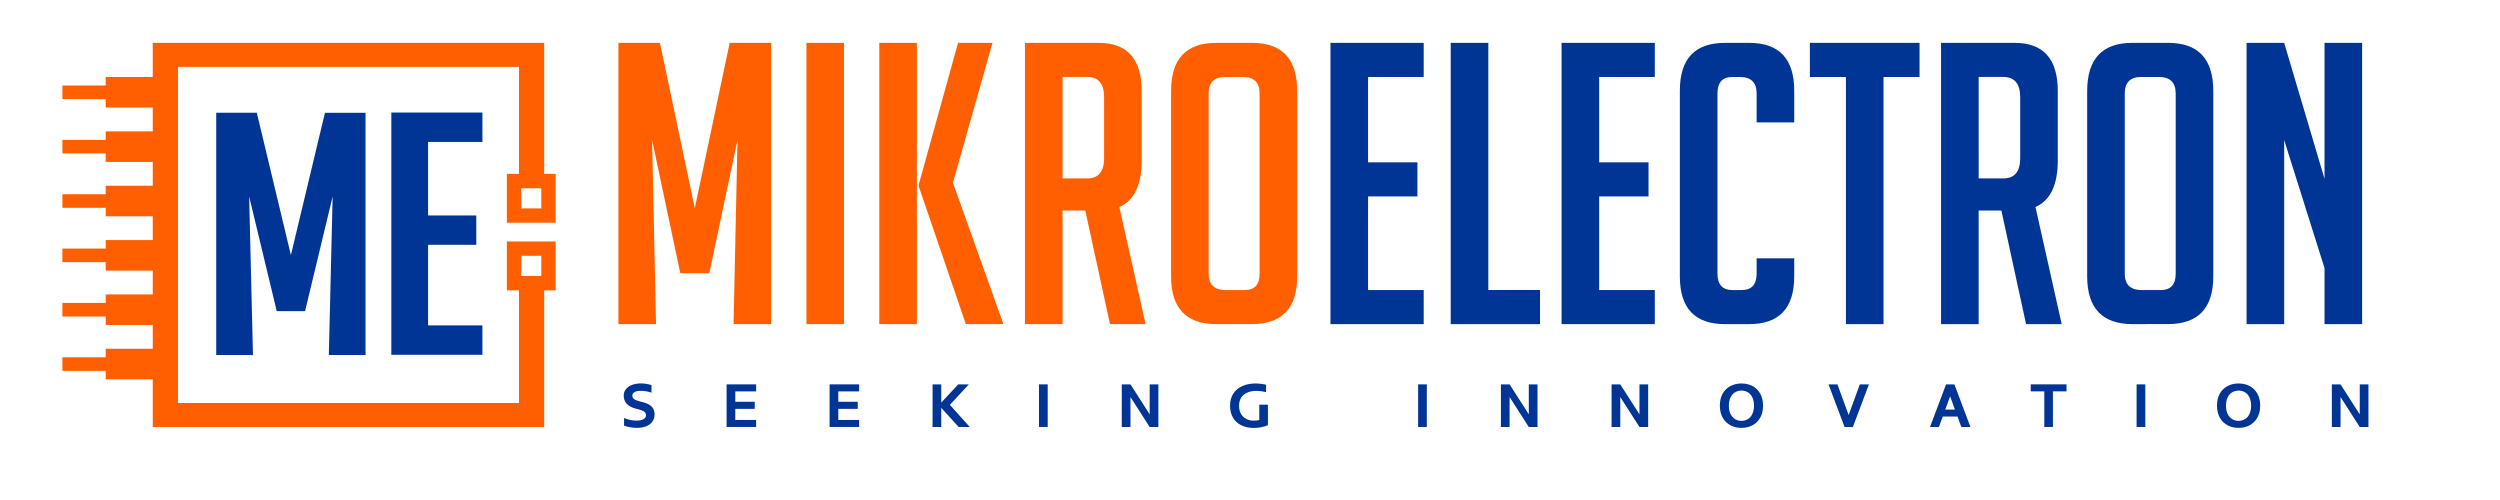 <?xml version="1.0" encoding="utf-8"?>
<!-- Generator: Adobe Illustrator 24.0.0, SVG Export Plug-In . SVG Version: 6.00 Build 0)  -->
<svg version="1.2" baseProfile="tiny" id="Layer_1" xmlns="http://www.w3.org/2000/svg" xmlns:xlink="http://www.w3.org/1999/xlink"
	 x="0px" y="0px" viewBox="0 0 1000 200" xml:space="preserve">
<g>
	<g>
		<path fill="#003595" d="M116.36,102.05l13.63-56.94h16.23v96.89h-14.69l1.53-63.42l-11.03,45.88h-11.33L99.66,78.57l1.53,63.42
			h-14.7V45.1h16.23L116.36,102.05z"/>
		<path fill="#003595" d="M156.53,141.91V45.02h36.44v11.74h-21.74v29.42h19.29v11.74h-19.29v32.25h21.74v11.74H156.53z"/>
		<g>
			<path fill="#FF5F00" d="M207.63,111.83c-0.02,0-0.03,0-0.04-0.01v49.37H71.19V26.75h136.4v47.49c3.36,0.41,6.73,0.74,10.08,1.21
				v-58.3H61.1v153.64h156.57v-58.19C214.32,112.48,210.97,112.23,207.63,111.83z"/>
		</g>
		<g>
			<rect x="42.28" y="30.8" fill="#FF5F00" width="21.06" height="12.23"/>
			<rect x="24.96" y="34.2" fill="#FF5F00" width="21.06" height="5.43"/>
		</g>
		<g>
			<rect x="42.28" y="52.55" fill="#FF5F00" width="21.06" height="12.22"/>
			<rect x="24.96" y="55.95" fill="#FF5F00" width="21.06" height="5.43"/>
		</g>
		<g>
			<rect x="42.28" y="74.29" fill="#FF5F00" width="21.06" height="12.23"/>
			<rect x="24.96" y="77.69" fill="#FF5F00" width="21.06" height="5.43"/>
		</g>
		<g>
			<rect x="42.28" y="96.03" fill="#FF5F00" width="21.06" height="12.23"/>
			<rect x="24.96" y="99.43" fill="#FF5F00" width="21.06" height="5.43"/>
		</g>
		<g>
			<rect x="42.28" y="117.77" fill="#FF5F00" width="21.06" height="12.23"/>
			<rect x="24.96" y="121.17" fill="#FF5F00" width="21.06" height="5.43"/>
		</g>
		<g>
			<rect x="42.28" y="139.51" fill="#FF5F00" width="21.06" height="12.23"/>
			<rect x="24.96" y="142.91" fill="#FF5F00" width="21.06" height="5.43"/>
		</g>
		<path fill="#FF5F00" d="M202.74,69.56v19.54h19.54V69.56H202.74z M216.53,83.36h-8.05v-8.05h8.05V83.36z"/>
		<path fill="#FF5F00" d="M202.74,96.58v19.54h19.54V96.58H202.74z M216.53,110.37h-8.05v-8.05h8.05V110.37z"/>
		<path fill="#FF5F00" d="M277.92,83.27l13.95-66.12h16.6v112.5h-15.04L295,56.01l-11.28,53.27h-11.6l-11.28-53.27l1.57,73.64
			h-15.04V17.15h16.61L277.92,83.27z"/>
		<path fill="#FF5F00" d="M322.57,129.65V17.15h15.04v112.5H322.57z"/>
		<path fill="#FF5F00" d="M366.75,129.65h-15.04V17.15h15.04V129.65z M401.38,129.65h-15.04l-18.8-54.99v-0.94l15.67-56.56h13.79
			l-15.82,55.94L401.38,129.65z"/>
		<path fill="#FF5F00" d="M409.99,17.15h29.45c11.49,0,17.23,6.43,17.23,19.27v27.73c0,9.82-2.98,16.04-8.93,18.64l10.5,46.85
			h-14.25l-9.87-45.44h-9.09v45.44h-15.04V17.15z M425.03,71.37h9.87c4.49,0,6.74-2.72,6.74-8.15V38.93c0-5.43-2.25-8.15-6.74-8.15
			h-9.87V71.37z"/>
		<path fill="#FF5F00" d="M486.6,129.65c-12.12,0-18.17-6.37-18.17-19.11V36.42c0-12.84,6.01-19.27,18.02-19.27h14.41
			c12.01,0,18.02,6.43,18.02,19.27v74.11c0,12.74-6.06,19.11-18.18,19.11H486.6z M490.21,116.02h7.68c3.96,0,5.95-2.19,5.95-6.58
			V37.37c0-4.39-2.25-6.58-6.74-6.58h-7.05c-4.39,0-6.58,2.19-6.58,6.58v72.07C483.47,113.83,485.72,116.02,490.21,116.02z"/>
		<path fill="#003595" d="M532.19,129.65V17.15h37.29v13.64h-22.25v34.15h19.74v13.63h-19.74v37.45h22.25v13.63H532.19z"/>
		<path fill="#003595" d="M616.01,129.65h-35.72V17.15h15.04v98.86h20.68V129.65z"/>
		<path fill="#003595" d="M624.63,129.65V17.15h37.29v13.64h-22.25v34.15h19.74v13.63h-19.74v37.45h22.25v13.63H624.63z"/>
		<path fill="#003595" d="M717.69,103.33v7.21c0,12.74-6.01,19.11-18.02,19.11h-9.71c-12.02,0-18.02-6.37-18.02-19.11V36.27
			c0-12.74,6.01-19.12,18.02-19.12h9.71c12.01,0,18.02,6.38,18.02,19.12v12.69h-15.04V37.37c0-4.39-2.25-6.58-6.73-6.58h-2.98
			c-3.97,0-5.95,2.19-5.95,6.58v72.07c0,4.39,1.98,6.58,5.95,6.58h3.76c3.97,0,5.95-2.19,5.95-6.58v-6.11H717.69z"/>
		<path fill="#003595" d="M753.41,30.79v98.86h-15.04V30.79h-14.42V17.15h43.87v13.64H753.41z"/>
		<path fill="#003595" d="M776.43,17.15h29.45c11.49,0,17.23,6.43,17.23,19.27v27.73c0,9.82-2.97,16.04-8.93,18.64l10.5,46.85
			h-14.26l-9.87-45.44h-9.09v45.44h-15.04V17.15z M791.47,71.37h9.87c4.49,0,6.74-2.72,6.74-8.15V38.93c0-5.43-2.25-8.15-6.74-8.15
			h-9.87V71.37z"/>
		<path fill="#003595" d="M853.04,129.65c-12.12,0-18.17-6.37-18.17-19.11V36.42c0-12.84,6.01-19.27,18.02-19.27h14.41
			c12.01,0,18.02,6.43,18.02,19.27v74.11c0,12.74-6.06,19.11-18.18,19.11H853.04z M856.65,116.02h7.68c3.96,0,5.95-2.19,5.95-6.58
			V37.37c0-4.39-2.25-6.58-6.74-6.58h-7.05c-4.39,0-6.58,2.19-6.58,6.58v72.07C849.91,113.83,852.16,116.02,856.65,116.02z"/>
		<path fill="#003595" d="M929.81,71.52V17.15h15.04v112.5h-15.04v-22.41l-16.14-51.23v73.64h-15.04V17.15h15.04L929.81,71.52z"/>
	</g>
	<g>
		<path fill="#003595" d="M252.1,167.99c0.86,0.18,1.69,0.26,2.51,0.26c1.15,0,2.07-0.19,2.76-0.56c0.69-0.38,1.03-0.89,1.03-1.55
			c0-0.58-0.22-1.05-0.65-1.42c-0.43-0.37-1.14-0.68-2.14-0.94l-1.32-0.34c-3.2-0.82-4.8-2.55-4.8-5.21c0-1.01,0.3-1.88,0.91-2.61
			c0.61-0.73,1.43-1.28,2.46-1.67c1.03-0.38,2.18-0.58,3.44-0.58c1.47,0,2.91,0.22,4.3,0.67v3.03c-0.64-0.24-1.34-0.42-2.1-0.55
			c-0.76-0.13-1.51-0.19-2.24-0.19c-1.09,0-1.91,0.17-2.47,0.52c-0.56,0.34-0.84,0.8-0.84,1.38c0,0.56,0.22,1.02,0.65,1.37
			c0.43,0.35,1.12,0.65,2.06,0.89l1.32,0.34c1.65,0.4,2.87,0.99,3.66,1.78c0.79,0.78,1.19,1.85,1.19,3.19
			c0,1.09-0.29,2.04-0.88,2.84c-0.58,0.81-1.4,1.43-2.46,1.86c-1.06,0.43-2.27,0.65-3.65,0.65c-1.79,0-3.53-0.3-5.21-0.89v-3.07
			C250.42,167.55,251.24,167.81,252.1,167.99z"/>
		<path fill="#003595" d="M302.45,156.56h-8.33v4.15h7.78v2.83h-7.78v4.44h8.33v2.81h-11.81v-17.04h11.81V156.56z"/>
		<path fill="#003595" d="M343.65,156.56h-8.33v4.15h7.78v2.83h-7.78v4.44h8.33v2.81h-11.81v-17.04h11.81V156.56z"/>
		<path fill="#003595" d="M373.03,170.79v-17.04h3.48v7.27l6.77-7.27h4.25l-7.59,8.19l7.97,8.86h-4.44l-6.96-7.66v7.66H373.03z"/>
		<path fill="#003595" d="M415.6,153.75h3.48v17.04h-3.48V153.75z"/>
		<path fill="#003595" d="M452.19,158.82v11.98h-3.48v-17.04h3.48l7.68,11.98v-11.98h3.48v17.04h-3.48L452.19,158.82z"/>
		<path fill="#003595" d="M493.33,157.43c0.88-1.34,2.09-2.34,3.64-3.02c1.54-0.68,3.3-1.02,5.27-1.02c0.66,0,1.41,0.05,2.27,0.16
			c0.86,0.1,1.49,0.22,1.91,0.35v3c-0.37-0.14-0.96-0.27-1.76-0.38c-0.81-0.11-1.53-0.17-2.17-0.17c-1.31,0-2.49,0.22-3.53,0.66
			c-1.04,0.44-1.86,1.1-2.45,1.99c-0.59,0.89-0.89,1.98-0.89,3.28c0,1.3,0.26,2.39,0.79,3.29s1.24,1.57,2.12,2.02
			s1.86,0.67,2.92,0.67c0.86,0,1.62-0.09,2.26-0.26v-6.12h3.46v8.19c-1.7,0.74-3.63,1.1-5.79,1.1c-1.78,0-3.37-0.34-4.79-1.02
			c-1.42-0.68-2.53-1.69-3.35-3.03c-0.82-1.34-1.22-2.95-1.22-4.84S492.45,158.77,493.33,157.43z"/>
		<path fill="#003595" d="M567.25,153.75h3.48v17.04h-3.48V153.75z"/>
		<path fill="#003595" d="M603.84,158.82v11.98h-3.48v-17.04h3.48l7.68,11.98v-11.98H615v17.04h-3.48L603.84,158.82z"/>
		<path fill="#003595" d="M648.11,158.82v11.98h-3.48v-17.04h3.48l7.68,11.98v-11.98h3.48v17.04h-3.48L648.11,158.82z"/>
		<path fill="#003595" d="M692.19,170.12c-1.31-0.69-2.35-1.7-3.11-3.04c-0.76-1.34-1.14-2.94-1.14-4.81c0-1.89,0.38-3.5,1.14-4.84
			c0.76-1.34,1.8-2.34,3.11-3.02c1.31-0.68,2.78-1.02,4.39-1.02c1.62,0,3.08,0.34,4.39,1.02c1.31,0.68,2.35,1.69,3.11,3.02
			c0.76,1.34,1.14,2.95,1.14,4.84c0,1.87-0.38,3.48-1.14,4.81s-1.8,2.35-3.11,3.04c-1.31,0.69-2.78,1.03-4.39,1.03
			C694.96,171.16,693.5,170.81,692.19,170.12z M699.14,167.65c0.76-0.46,1.36-1.15,1.8-2.07c0.44-0.91,0.66-2.02,0.66-3.31
			c0-1.3-0.22-2.4-0.66-3.31c-0.44-0.91-1.04-1.6-1.8-2.05c-0.76-0.46-1.61-0.68-2.56-0.68s-1.8,0.23-2.56,0.68
			c-0.76,0.46-1.37,1.14-1.81,2.05s-0.67,2.02-0.67,3.31c0,1.3,0.22,2.4,0.67,3.31c0.45,0.91,1.05,1.6,1.81,2.07
			c0.76,0.46,1.61,0.7,2.56,0.7S698.38,168.11,699.14,167.65z"/>
		<path fill="#003595" d="M734.97,153.75l4.49,12.27l4.46-12.27h3.65l-6.41,17.04h-3.34l-6.41-17.04H734.97z"/>
		<path fill="#003595" d="M778.42,153.75h3.34l6.41,17.04h-3.65l-1.51-4.18h-5.91l-1.54,4.18h-3.55L778.42,153.75z M781.97,163.83
			l-1.92-5.31l-1.95,5.31H781.97z"/>
		<path fill="#003595" d="M817.72,170.79v-14.24h-5.43v-2.81h14.31v2.81h-5.43v14.24H817.72z"/>
		<path fill="#003595" d="M854.64,153.75h3.48v17.04h-3.48V153.75z"/>
		<path fill="#003595" d="M891.04,170.12c-1.31-0.69-2.35-1.7-3.11-3.04c-0.76-1.34-1.14-2.94-1.14-4.81c0-1.89,0.38-3.5,1.14-4.84
			c0.76-1.34,1.8-2.34,3.11-3.02c1.31-0.68,2.78-1.02,4.39-1.02c1.62,0,3.08,0.34,4.39,1.02c1.31,0.68,2.35,1.69,3.11,3.02
			c0.76,1.34,1.14,2.95,1.14,4.84c0,1.87-0.38,3.48-1.14,4.81s-1.8,2.35-3.11,3.04c-1.31,0.69-2.78,1.03-4.39,1.03
			C893.82,171.16,892.35,170.81,891.04,170.12z M897.99,167.65c0.76-0.46,1.36-1.15,1.8-2.07c0.44-0.91,0.66-2.02,0.66-3.31
			c0-1.3-0.22-2.4-0.66-3.31c-0.44-0.91-1.04-1.6-1.8-2.05c-0.76-0.46-1.61-0.68-2.56-0.68s-1.8,0.23-2.56,0.68
			c-0.76,0.46-1.37,1.14-1.81,2.05s-0.67,2.02-0.67,3.31c0,1.3,0.22,2.4,0.67,3.31c0.45,0.91,1.05,1.6,1.81,2.07
			c0.76,0.46,1.61,0.7,2.56,0.7S897.23,168.11,897.99,167.65z"/>
		<path fill="#003595" d="M936.22,158.82v11.98h-3.48v-17.04h3.48l7.68,11.98v-11.98h3.48v17.04h-3.48L936.22,158.82z"/>
	</g>
</g>
</svg>
